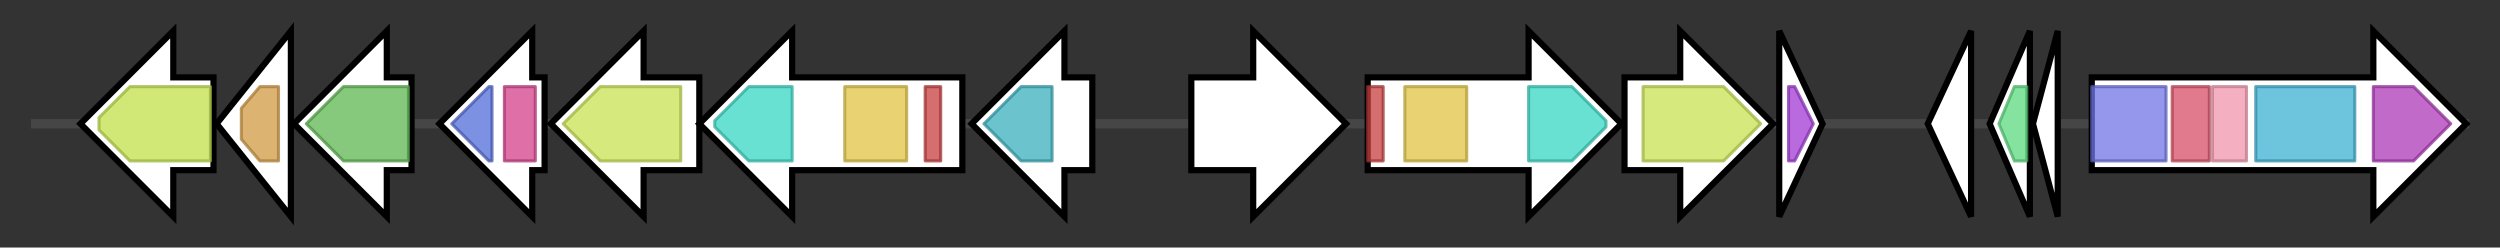 <svg version="1.1" baseProfile="full" xmlns="http://www.w3.org/2000/svg" width="807.933" height="80">
	<rect width="100%" height="100%" fill="#333333" stroke="none"/>
	<g>
		<line x1="10" y1="40.0" x2="797.933" y2="40.0" style="stroke:rgb(70,70,70); stroke-width:3 "/>
		<g>
			<title> (ctg222_60)</title>
			<polygon class=" (ctg222_60)" points="69,25 56,25 56,10 26,40 56,70 56,55 69,55" fill="rgb(255,255,255)" fill-opacity="1.0" stroke="rgb(0,0,0)" stroke-width="2"  />
			<g>
				<title>MFS_1 (PF07690)
"Major Facilitator Superfamily"</title>
				<polygon class="PF07690" points="32,38 42,28 68,28 68,52 42,52 32,42" stroke-linejoin="round" width="36" height="24" fill="rgb(193,224,74)" stroke="rgb(154,179,59)" stroke-width="1" opacity="0.75" />
			</g>
		</g>
		<g>
			<title> (ctg222_61)</title>
			<polygon class=" (ctg222_61)" points="70,40 94,10 94,70" fill="rgb(255,255,255)" fill-opacity="1.0" stroke="rgb(0,0,0)" stroke-width="2"  />
			<g>
				<title>sCache_3_2 (PF17203)
"Single cache domain 3"</title>
				<polygon class="PF17203" points="78,35 84,28 90,28 90,52 84,52 78,45" stroke-linejoin="round" width="12" height="24" fill="rgb(209,153,67)" stroke="rgb(167,122,53)" stroke-width="1" opacity="0.75" />
			</g>
		</g>
		<g>
			<title> (ctg222_62)</title>
			<polygon class=" (ctg222_62)" points="133,25 125,25 125,10 95,40 125,70 125,55 133,55" fill="rgb(255,255,255)" fill-opacity="1.0" stroke="rgb(0,0,0)" stroke-width="2"  />
			<g>
				<title>Peripla_BP_6 (PF13458)
"Periplasmic binding protein"</title>
				<polygon class="PF13458" points="99,40 111,28 132,28 132,52 111,52" stroke-linejoin="round" width="36" height="24" fill="rgb(94,183,81)" stroke="rgb(75,146,64)" stroke-width="1" opacity="0.75" />
			</g>
		</g>
		<g>
			<title> (ctg222_63)</title>
			<polygon class=" (ctg222_63)" points="176,25 172,25 172,10 142,40 172,70 172,55 176,55" fill="rgb(255,255,255)" fill-opacity="1.0" stroke="rgb(0,0,0)" stroke-width="2"  />
			<g>
				<title>ADH_zinc_N (PF00107)
"Zinc-binding dehydrogenase"</title>
				<polygon class="PF00107" points="146,40 158,28 159,28 159,52 158,52 146,40" stroke-linejoin="round" width="13" height="24" fill="rgb(81,108,215)" stroke="rgb(64,86,172)" stroke-width="1" opacity="0.75" />
			</g>
			<g>
				<title>ADH_N (PF08240)
"Alcohol dehydrogenase GroES-like domain"</title>
				<rect class="PF08240" x="163" y="28" stroke-linejoin="round" width="10" height="24" fill="rgb(211,65,138)" stroke="rgb(168,51,110)" stroke-width="1" opacity="0.75" />
			</g>
		</g>
		<g>
			<title> (ctg222_64)</title>
			<polygon class=" (ctg222_64)" points="226,25 208,25 208,10 178,40 208,70 208,55 226,55" fill="rgb(255,255,255)" fill-opacity="1.0" stroke="rgb(0,0,0)" stroke-width="2"  />
			<g>
				<title>DUF1501 (PF07394)
"Protein of unknown function (DUF1501)"</title>
				<polygon class="PF07394" points="182,40 194,28 220,28 220,52 194,52" stroke-linejoin="round" width="42" height="24" fill="rgb(199,225,81)" stroke="rgb(159,180,64)" stroke-width="1" opacity="0.75" />
			</g>
		</g>
		<g>
			<title> (ctg222_65)</title>
			<polygon class=" (ctg222_65)" points="311,25 256,25 256,10 226,40 256,70 256,55 311,55" fill="rgb(255,255,255)" fill-opacity="1.0" stroke="rgb(0,0,0)" stroke-width="2"  />
			<g>
				<title>PSD1 (PF07587)
"Protein of unknown function (DUF1553)"</title>
				<polygon class="PF07587" points="231,39 242,28 256,28 256,52 242,52 231,41" stroke-linejoin="round" width="25" height="24" fill="rgb(55,214,194)" stroke="rgb(44,171,155)" stroke-width="1" opacity="0.75" />
			</g>
			<g>
				<title>PSCyt2 (PF07583)
"Protein of unknown function (DUF1549)"</title>
				<rect class="PF07583" x="273" y="28" stroke-linejoin="round" width="20" height="24" fill="rgb(224,195,67)" stroke="rgb(179,156,53)" stroke-width="1" opacity="0.75" />
			</g>
			<g>
				<title>PSCyt1 (PF07635)
"Planctomycete cytochrome C"</title>
				<rect class="PF07635" x="299" y="28" stroke-linejoin="round" width="5" height="24" fill="rgb(198,62,63)" stroke="rgb(158,49,50)" stroke-width="1" opacity="0.75" />
			</g>
		</g>
		<g>
			<title> (ctg222_66)</title>
			<polygon class=" (ctg222_66)" points="353,25 344,25 344,10 314,40 344,70 344,55 353,55" fill="rgb(255,255,255)" fill-opacity="1.0" stroke="rgb(0,0,0)" stroke-width="2"  />
			<g>
				<title>CMAS (PF02353)
"Mycolic acid cyclopropane synthetase"</title>
				<polygon class="PF02353" points="318,40 330,28 340,28 340,52 330,52" stroke-linejoin="round" width="26" height="24" fill="rgb(56,174,188)" stroke="rgb(44,139,150)" stroke-width="1" opacity="0.75" />
			</g>
		</g>
		<g>
			<title> (ctg222_67)</title>
			<polygon class=" (ctg222_67)" points="385,25 405,25 405,10 435,40 405,70 405,55 385,55" fill="rgb(255,255,255)" fill-opacity="1.0" stroke="rgb(0,0,0)" stroke-width="2"  />
		</g>
		<g>
			<title> (ctg222_68)</title>
			<polygon class=" (ctg222_68)" points="442,25 494,25 494,10 524,40 494,70 494,55 442,55" fill="rgb(255,255,255)" fill-opacity="1.0" stroke="rgb(0,0,0)" stroke-width="2"  />
			<g>
				<title>PSCyt1 (PF07635)
"Planctomycete cytochrome C"</title>
				<rect class="PF07635" x="442" y="28" stroke-linejoin="round" width="5" height="24" fill="rgb(198,62,63)" stroke="rgb(158,49,50)" stroke-width="1" opacity="0.75" />
			</g>
			<g>
				<title>PSCyt2 (PF07583)
"Protein of unknown function (DUF1549)"</title>
				<rect class="PF07583" x="454" y="28" stroke-linejoin="round" width="20" height="24" fill="rgb(224,195,67)" stroke="rgb(179,156,53)" stroke-width="1" opacity="0.75" />
			</g>
			<g>
				<title>PSD1 (PF07587)
"Protein of unknown function (DUF1553)"</title>
				<polygon class="PF07587" points="494,28 508,28 519,39 519,41 508,52 494,52" stroke-linejoin="round" width="25" height="24" fill="rgb(55,214,194)" stroke="rgb(44,171,155)" stroke-width="1" opacity="0.75" />
			</g>
		</g>
		<g>
			<title> (ctg222_69)</title>
			<polygon class=" (ctg222_69)" points="525,25 543,25 543,10 573,40 543,70 543,55 525,55" fill="rgb(255,255,255)" fill-opacity="1.0" stroke="rgb(0,0,0)" stroke-width="2"  />
			<g>
				<title>DUF1501 (PF07394)
"Protein of unknown function (DUF1501)"</title>
				<polygon class="PF07394" points="531,28 557,28 569,40 557,52 531,52" stroke-linejoin="round" width="41" height="24" fill="rgb(199,225,81)" stroke="rgb(159,180,64)" stroke-width="1" opacity="0.75" />
			</g>
		</g>
		<g>
			<title> (ctg222_70)</title>
			<polygon class=" (ctg222_70)" points="575,10 589,40 575,70" fill="rgb(255,255,255)" fill-opacity="1.0" stroke="rgb(0,0,0)" stroke-width="2"  />
			<g>
				<title>OsmC (PF02566)
"OsmC-like protein"</title>
				<polygon class="PF02566" points="578,28 580,28 586,40 580,52 578,52" stroke-linejoin="round" width="10" height="24" fill="rgb(161,56,212)" stroke="rgb(128,44,169)" stroke-width="1" opacity="0.75" />
			</g>
		</g>
		<g>
			<title> (ctg222_71)</title>
			<polygon class=" (ctg222_71)" points="623,40 637,10 637,70" fill="rgb(255,255,255)" fill-opacity="1.0" stroke="rgb(0,0,0)" stroke-width="2"  />
		</g>
		<g>
			<title> (ctg222_72)</title>
			<polygon class=" (ctg222_72)" points="643,40 656,10 656,70" fill="rgb(255,255,255)" fill-opacity="1.0" stroke="rgb(0,0,0)" stroke-width="2"  />
			<g>
				<title>PIN (PF01850)
"PIN domain"</title>
				<polygon class="PF01850" points="646,40 651,28 655,28 655,52 651,52" stroke-linejoin="round" width="12" height="24" fill="rgb(91,217,126)" stroke="rgb(72,173,100)" stroke-width="1" opacity="0.75" />
			</g>
		</g>
		<g>
			<title> (ctg222_73)</title>
			<polygon class=" (ctg222_73)" points="657,40 665,10 665,70" fill="rgb(255,255,255)" fill-opacity="1.0" stroke="rgb(0,0,0)" stroke-width="2"  />
		</g>
		<g>
			<title> (ctg222_74)</title>
			<polygon class=" (ctg222_74)" points="676,25 767,25 767,10 797,40 767,70 767,55 676,55" fill="rgb(255,255,255)" fill-opacity="1.0" stroke="rgb(0,0,0)" stroke-width="2"  />
			<g>
				<title>ketoacyl-synt (PF00109)
"Beta-ketoacyl synthase, N-terminal domain"</title>
				<rect class="PF00109" x="676" y="28" stroke-linejoin="round" width="24" height="24" fill="rgb(112,116,228)" stroke="rgb(89,92,182)" stroke-width="1" opacity="0.75" />
			</g>
			<g>
				<title>Ketoacyl-synt_C (PF02801)
"Beta-ketoacyl synthase, C-terminal domain"</title>
				<rect class="PF02801" x="702" y="28" stroke-linejoin="round" width="12" height="24" fill="rgb(215,78,102)" stroke="rgb(172,62,81)" stroke-width="1" opacity="0.75" />
			</g>
			<g>
				<title>KAsynt_C_assoc (PF16197)
"Ketoacyl-synthetase C-terminal extension"</title>
				<rect class="PF16197" x="715" y="28" stroke-linejoin="round" width="11" height="24" fill="rgb(240,150,172)" stroke="rgb(192,120,137)" stroke-width="1" opacity="0.75" />
			</g>
			<g>
				<title>Acyl_transf_1 (PF00698)
"Acyl transferase domain"</title>
				<rect class="PF00698" x="729" y="28" stroke-linejoin="round" width="32" height="24" fill="rgb(59,176,209)" stroke="rgb(47,140,167)" stroke-width="1" opacity="0.75" />
			</g>
			<g>
				<title>PS-DH (PF14765)
"Polyketide synthase dehydratase"</title>
				<polygon class="PF14765" points="767,28 780,28 792,40 780,52 767,52" stroke-linejoin="round" width="29" height="24" fill="rgb(173,56,182)" stroke="rgb(138,44,145)" stroke-width="1" opacity="0.75" />
			</g>
		</g>
	</g>
</svg>
